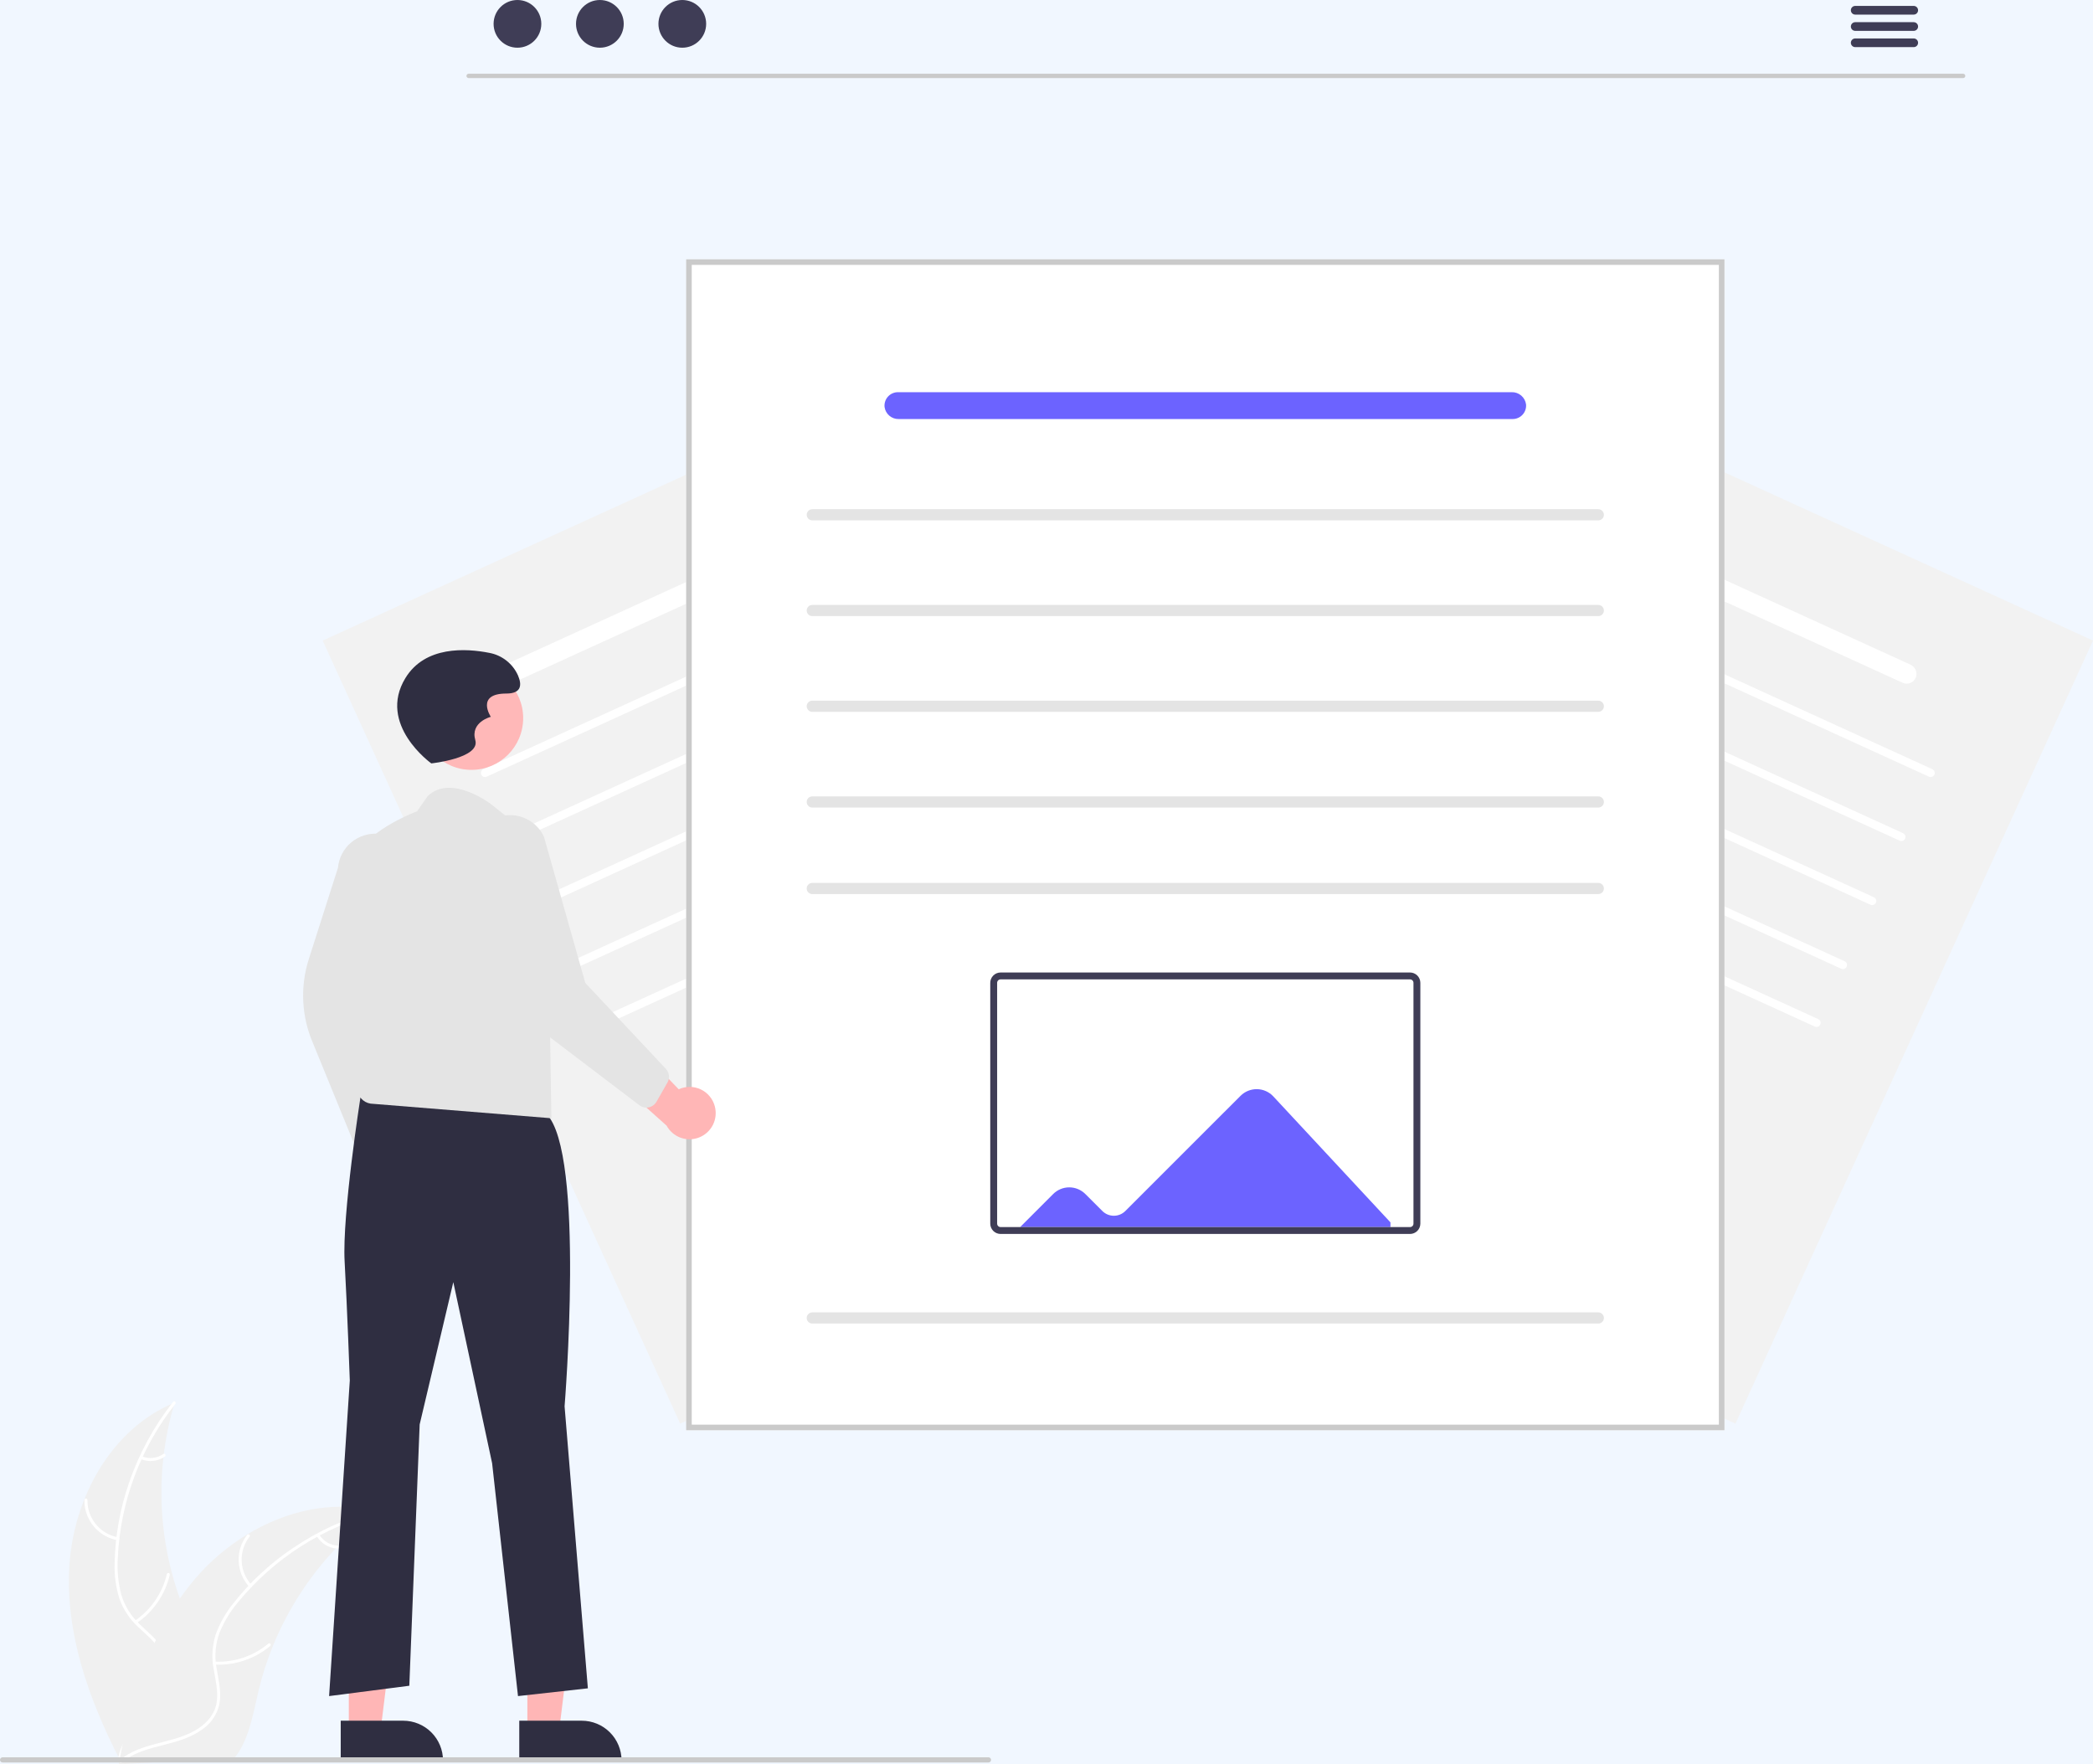 <svg width="331" height="279" viewBox="0 0 331 279" fill="none" xmlns="http://www.w3.org/2000/svg">
<rect x="0" y="0" width="331" height="279" fill="#808080" stroke="none"/>
<g clip-path="url(#clip0_23_3)">
<rect x="-10" y="-27" width="368" height="437" fill="#F1F7FF"/>
<path d="M274.455 225.142L164.641 175.018L221.186 51.179L331 101.303L274.455 225.142Z" fill="#F2F2F2"/>
<path d="M291.184 153.198L208.051 115.253C207.895 115.182 207.773 115.051 207.713 114.89C207.653 114.728 207.659 114.55 207.73 114.393C207.802 114.237 207.933 114.115 208.094 114.055C208.255 113.995 208.434 114.001 208.59 114.073L291.723 152.017C291.879 152.089 292.001 152.22 292.061 152.381C292.121 152.542 292.115 152.721 292.044 152.877C291.972 153.034 291.841 153.155 291.68 153.216C291.519 153.276 291.34 153.269 291.184 153.198Z" fill="white"/>
<path d="M295.806 143.074L212.673 105.129C212.596 105.093 212.526 105.043 212.468 104.981C212.41 104.918 212.365 104.845 212.335 104.765C212.305 104.686 212.291 104.601 212.294 104.515C212.297 104.43 212.317 104.347 212.353 104.269C212.388 104.192 212.438 104.122 212.501 104.064C212.563 104.006 212.636 103.96 212.716 103.931C212.796 103.901 212.881 103.887 212.966 103.89C213.051 103.893 213.135 103.913 213.212 103.948L296.345 141.893C296.422 141.928 296.492 141.979 296.55 142.041C296.608 142.103 296.654 142.177 296.683 142.256C296.713 142.336 296.727 142.421 296.724 142.506C296.721 142.592 296.701 142.675 296.666 142.753C296.63 142.83 296.58 142.9 296.518 142.958C296.455 143.016 296.382 143.061 296.302 143.091C296.222 143.121 296.137 143.135 296.052 143.132C295.967 143.129 295.883 143.109 295.806 143.074Z" fill="white"/>
<path d="M300.429 132.949L217.296 95.005C217.219 94.969 217.149 94.919 217.091 94.856C217.033 94.794 216.988 94.721 216.958 94.641C216.928 94.561 216.914 94.476 216.917 94.391C216.92 94.306 216.94 94.222 216.976 94.145C217.011 94.067 217.061 93.998 217.124 93.939C217.186 93.881 217.259 93.836 217.339 93.806C217.419 93.776 217.504 93.763 217.589 93.766C217.674 93.769 217.758 93.789 217.836 93.824L300.968 131.769C301.124 131.84 301.246 131.971 301.306 132.132C301.365 132.293 301.359 132.472 301.288 132.628C301.216 132.784 301.086 132.906 300.925 132.966C300.764 133.027 300.585 133.02 300.429 132.949Z" fill="white"/>
<path d="M305.052 122.825L221.92 84.88C221.842 84.845 221.772 84.795 221.714 84.732C221.656 84.67 221.611 84.597 221.581 84.517C221.551 84.437 221.537 84.352 221.54 84.267C221.543 84.182 221.563 84.098 221.599 84.02C221.634 83.943 221.684 83.873 221.747 83.815C221.809 83.757 221.882 83.712 221.962 83.682C222.042 83.652 222.127 83.638 222.212 83.641C222.297 83.645 222.381 83.664 222.459 83.7L305.591 121.645C305.668 121.68 305.738 121.73 305.796 121.793C305.854 121.855 305.9 121.928 305.93 122.008C305.959 122.088 305.973 122.173 305.97 122.258C305.967 122.343 305.947 122.427 305.912 122.504C305.876 122.582 305.826 122.652 305.764 122.71C305.701 122.768 305.628 122.813 305.548 122.843C305.468 122.873 305.384 122.886 305.298 122.883C305.213 122.88 305.129 122.86 305.052 122.825Z" fill="white"/>
<path d="M287.006 162.347L203.874 124.403C203.796 124.367 203.726 124.317 203.668 124.254C203.61 124.192 203.565 124.119 203.535 124.039C203.505 123.959 203.492 123.874 203.495 123.789C203.498 123.704 203.517 123.62 203.553 123.543C203.588 123.465 203.638 123.395 203.701 123.337C203.763 123.279 203.836 123.234 203.916 123.204C203.996 123.174 204.081 123.161 204.166 123.164C204.251 123.167 204.335 123.187 204.413 123.222L287.545 161.167C287.702 161.238 287.823 161.369 287.884 161.53C287.944 161.691 287.937 161.87 287.866 162.026C287.794 162.183 287.664 162.305 287.502 162.365C287.341 162.425 287.163 162.419 287.006 162.347V162.347Z" fill="white"/>
<path d="M300.887 107.974L235.95 78.334C235.585 78.177 235.29 77.891 235.122 77.53C234.954 77.17 234.924 76.76 235.038 76.379C235.108 76.172 235.22 75.982 235.368 75.821C235.516 75.66 235.696 75.532 235.897 75.445C236.098 75.358 236.314 75.314 236.533 75.317C236.751 75.319 236.967 75.367 237.166 75.457L302.083 105.088C302.455 105.246 302.756 105.536 302.927 105.903C303.097 106.269 303.127 106.686 303.009 107.072C302.936 107.277 302.823 107.464 302.674 107.622C302.526 107.78 302.346 107.906 302.147 107.99C301.947 108.075 301.732 108.118 301.515 108.115C301.298 108.112 301.085 108.064 300.887 107.974Z" fill="white"/>
<path d="M51.027 101.303L160.842 51.179L217.386 175.018L107.572 225.142L51.027 101.303Z" fill="#F2F2F2"/>
<path d="M90.843 153.198L173.976 115.253C174.053 115.218 174.123 115.167 174.181 115.105C174.239 115.043 174.284 114.969 174.314 114.89C174.344 114.81 174.358 114.725 174.355 114.64C174.352 114.555 174.332 114.471 174.297 114.393C174.261 114.316 174.211 114.246 174.149 114.188C174.086 114.13 174.013 114.085 173.933 114.055C173.853 114.025 173.768 114.011 173.683 114.014C173.598 114.017 173.514 114.037 173.437 114.073L90.304 152.017C90.227 152.053 90.157 152.103 90.099 152.165C90.041 152.228 89.996 152.301 89.966 152.381C89.936 152.461 89.922 152.545 89.925 152.631C89.928 152.716 89.948 152.8 89.983 152.877C90.019 152.955 90.069 153.024 90.132 153.082C90.194 153.141 90.267 153.186 90.347 153.216C90.427 153.245 90.512 153.259 90.597 153.256C90.682 153.253 90.766 153.233 90.843 153.198Z" fill="white"/>
<path d="M86.221 143.074L169.354 105.129C169.51 105.057 169.632 104.927 169.692 104.765C169.752 104.604 169.746 104.426 169.675 104.269C169.603 104.113 169.472 103.991 169.311 103.931C169.15 103.87 168.971 103.877 168.815 103.948L85.682 141.893C85.605 141.928 85.535 141.979 85.477 142.041C85.419 142.103 85.374 142.177 85.344 142.256C85.314 142.336 85.3 142.421 85.303 142.506C85.306 142.592 85.326 142.675 85.361 142.753C85.397 142.83 85.447 142.9 85.509 142.958C85.572 143.016 85.645 143.061 85.725 143.091C85.805 143.121 85.89 143.135 85.975 143.132C86.06 143.129 86.144 143.109 86.221 143.074H86.221Z" fill="white"/>
<path d="M81.599 132.949L164.731 95.005C164.888 94.933 165.009 94.802 165.07 94.641C165.13 94.48 165.123 94.301 165.052 94.145C164.98 93.988 164.85 93.867 164.688 93.806C164.527 93.746 164.348 93.752 164.192 93.824L81.059 131.769C80.903 131.84 80.781 131.971 80.722 132.132C80.661 132.293 80.668 132.472 80.739 132.628C80.811 132.785 80.941 132.906 81.103 132.967C81.264 133.027 81.442 133.021 81.599 132.949Z" fill="white"/>
<path d="M76.975 122.825L160.108 84.88C160.185 84.845 160.255 84.795 160.313 84.732C160.371 84.67 160.416 84.597 160.446 84.517C160.476 84.437 160.49 84.352 160.487 84.267C160.484 84.182 160.464 84.098 160.428 84.02C160.393 83.943 160.343 83.873 160.28 83.815C160.218 83.757 160.145 83.712 160.065 83.682C159.985 83.652 159.9 83.638 159.815 83.641C159.73 83.645 159.646 83.664 159.569 83.7L76.436 121.645C76.279 121.716 76.158 121.847 76.098 122.008C76.037 122.169 76.044 122.348 76.115 122.504C76.187 122.661 76.317 122.783 76.479 122.843C76.64 122.903 76.819 122.897 76.975 122.825H76.975Z" fill="white"/>
<path d="M95.021 162.347L178.153 124.403C178.31 124.331 178.432 124.2 178.492 124.039C178.552 123.878 178.546 123.699 178.474 123.543C178.403 123.386 178.272 123.264 178.111 123.204C177.95 123.144 177.771 123.15 177.614 123.222L94.482 161.167C94.404 161.202 94.335 161.252 94.277 161.315C94.219 161.377 94.173 161.45 94.144 161.53C94.114 161.61 94.1 161.695 94.103 161.78C94.106 161.865 94.126 161.949 94.161 162.026C94.197 162.104 94.247 162.174 94.309 162.232C94.372 162.29 94.445 162.335 94.525 162.365C94.605 162.395 94.689 162.408 94.775 162.405C94.86 162.402 94.944 162.383 95.021 162.347H95.021Z" fill="white"/>
<path d="M81.139 107.974L146.076 78.334C146.441 78.177 146.736 77.891 146.904 77.53C147.073 77.17 147.102 76.76 146.988 76.379C146.918 76.172 146.806 75.982 146.658 75.821C146.51 75.66 146.33 75.532 146.129 75.445C145.929 75.358 145.712 75.314 145.493 75.317C145.275 75.319 145.059 75.367 144.86 75.457L79.943 105.088C79.571 105.246 79.27 105.536 79.1 105.903C78.929 106.269 78.9 106.686 79.018 107.072C79.09 107.277 79.204 107.464 79.352 107.622C79.5 107.78 79.68 107.906 79.88 107.99C80.079 108.075 80.294 108.118 80.511 108.115C80.728 108.112 80.942 108.064 81.139 107.974Z" fill="white"/>
<path d="M10.978 247.53C11.671 236.792 17.655 225.897 27.617 221.825C24.258 233.034 24.973 245.07 29.636 255.803C31.449 259.936 33.896 264.344 32.679 268.69C31.922 271.394 29.805 273.554 27.38 274.97C24.954 276.385 22.215 277.154 19.51 277.909L18.997 278.387C14.064 268.824 10.284 258.268 10.978 247.53Z" fill="#F0F0F0"/>
<path d="M27.729 222.021C22.202 229.005 19.016 237.554 18.624 246.451C18.506 248.365 18.69 250.286 19.17 252.143C19.696 253.936 20.692 255.556 22.056 256.835C23.304 258.052 24.721 259.153 25.651 260.652C26.116 261.426 26.412 262.29 26.519 263.187C26.626 264.084 26.543 264.994 26.274 265.856C25.66 268.022 24.304 269.838 22.916 271.568C21.376 273.489 19.745 275.459 19.187 277.918C19.12 278.216 18.662 278.094 18.729 277.796C19.699 273.519 23.64 270.888 25.362 266.985C26.166 265.164 26.425 263.09 25.463 261.275C24.621 259.688 23.161 258.552 21.887 257.33C20.538 256.103 19.51 254.564 18.893 252.848C18.32 251.021 18.063 249.111 18.131 247.198C18.216 242.89 18.977 238.621 20.389 234.549C21.973 229.893 24.343 225.542 27.395 221.684C27.584 221.446 27.917 221.784 27.729 222.021V222.021Z" fill="white"/>
<path d="M18.582 243.579C17.097 243.31 15.757 242.523 14.8 241.358C13.842 240.193 13.33 238.725 13.355 237.217C13.357 237.156 13.382 237.097 13.426 237.054C13.47 237.011 13.529 236.987 13.59 236.986C13.652 236.986 13.711 237.009 13.756 237.051C13.801 237.093 13.827 237.151 13.83 237.213C13.804 238.617 14.281 239.984 15.175 241.067C16.068 242.151 17.32 242.879 18.703 243.12C19.004 243.173 18.881 243.631 18.582 243.579L18.582 243.579Z" fill="white"/>
<path d="M21.343 256.301C23.892 254.566 25.693 251.935 26.388 248.932C26.457 248.634 26.915 248.756 26.847 249.053C26.118 252.177 24.238 254.912 21.581 256.711C21.328 256.882 21.091 256.471 21.343 256.301Z" fill="white"/>
<path d="M22.439 230.315C22.992 230.539 23.591 230.621 24.184 230.556C24.776 230.491 25.343 230.279 25.834 229.94C26.085 229.766 26.321 230.177 26.072 230.351C25.528 230.722 24.902 230.955 24.247 231.029C23.593 231.103 22.93 231.015 22.317 230.774C22.258 230.756 22.207 230.716 22.176 230.662C22.144 230.608 22.135 230.544 22.149 230.483C22.165 230.423 22.205 230.371 22.259 230.34C22.314 230.308 22.378 230.299 22.439 230.315Z" fill="white"/>
<path d="M59.739 239.026C59.586 239.139 59.432 239.252 59.278 239.37C57.221 240.905 55.291 242.604 53.508 244.451C53.368 244.592 53.228 244.737 53.093 244.881C48.846 249.377 45.471 254.623 43.139 260.351C42.213 262.631 41.462 264.979 40.892 267.373C40.106 270.679 39.517 274.327 37.736 277.099C37.553 277.39 37.353 277.67 37.136 277.936L19.62 278.975C19.579 278.958 19.538 278.944 19.497 278.926L18.8 279C18.821 278.874 18.845 278.745 18.866 278.619C18.877 278.546 18.893 278.473 18.905 278.4C18.914 278.352 18.923 278.303 18.928 278.259C18.931 278.242 18.934 278.226 18.938 278.214C18.943 278.169 18.953 278.129 18.958 278.088C19.092 277.363 19.23 276.637 19.375 275.911C19.374 275.907 19.374 275.907 19.378 275.902C20.489 270.371 22.073 264.884 24.439 259.812C24.51 259.66 24.581 259.503 24.66 259.35C25.739 257.07 27.003 254.881 28.438 252.807C29.228 251.673 30.075 250.581 30.975 249.533C33.307 246.83 36.049 244.511 39.101 242.66C45.187 238.971 52.384 237.269 59.218 238.896C59.393 238.938 59.564 238.98 59.739 239.026Z" fill="#F0F0F0"/>
<path d="M59.713 239.25C51.093 241.5 43.402 246.407 37.731 253.276C36.484 254.733 35.475 256.377 34.74 258.149C34.08 259.897 33.9 261.791 34.219 263.632C34.483 265.355 34.951 267.087 34.791 268.844C34.696 269.743 34.411 270.61 33.957 271.391C33.503 272.172 32.888 272.847 32.154 273.374C30.36 274.734 28.184 275.368 26.034 275.914C23.647 276.52 21.158 277.112 19.233 278.739C18.999 278.936 18.707 278.563 18.94 278.366C22.29 275.535 27.021 275.807 30.746 273.727C32.484 272.757 33.941 271.257 34.265 269.228C34.549 267.455 34.067 265.668 33.785 263.926C33.447 262.134 33.554 260.286 34.094 258.545C34.737 256.742 35.681 255.061 36.888 253.575C39.55 250.186 42.729 247.237 46.307 244.835C50.377 242.071 54.889 240.023 59.648 238.78C59.943 238.704 60.005 239.174 59.713 239.25Z" fill="white"/>
<path d="M39.427 250.957C38.404 249.849 37.807 248.414 37.745 246.907C37.682 245.4 38.157 243.92 39.085 242.731C39.274 242.492 39.655 242.773 39.467 243.014C38.6 244.119 38.158 245.498 38.219 246.901C38.281 248.303 38.841 249.638 39.8 250.664C40.009 250.887 39.634 251.179 39.427 250.957H39.427Z" fill="white"/>
<path d="M33.971 262.776C37.05 262.926 40.073 261.909 42.437 259.93C42.671 259.733 42.963 260.107 42.729 260.303C40.266 262.359 37.118 263.41 33.914 263.247C33.608 263.231 33.667 262.761 33.971 262.776Z" fill="white"/>
<path d="M50.494 242.688C50.801 243.2 51.23 243.627 51.742 243.931C52.255 244.235 52.835 244.408 53.43 244.433C53.736 244.445 53.677 244.915 53.373 244.904C52.715 244.873 52.075 244.682 51.508 244.347C50.941 244.012 50.465 243.543 50.121 242.981C50.084 242.931 50.068 242.869 50.075 242.807C50.083 242.745 50.113 242.688 50.161 242.648C50.211 242.61 50.273 242.592 50.336 242.6C50.398 242.607 50.455 242.639 50.494 242.688Z" fill="white"/>
<path d="M272.717 226.183H108.512V41.006H272.717V226.183Z" fill="white"/>
<path d="M272.717 226.183H108.512V41.006H272.717V226.183ZM109.395 225.3H271.834V41.889H109.395L109.395 225.3Z" fill="#CACACA"/>
<path d="M252.768 127.71H128.46C128.344 127.71 128.229 127.688 128.122 127.643C128.015 127.599 127.918 127.534 127.836 127.452C127.754 127.37 127.689 127.273 127.644 127.166C127.6 127.058 127.577 126.944 127.577 126.828C127.577 126.712 127.6 126.597 127.644 126.49C127.689 126.383 127.754 126.286 127.836 126.204C127.918 126.122 128.015 126.057 128.122 126.012C128.229 125.968 128.344 125.945 128.46 125.945H252.768C253.002 125.945 253.226 126.038 253.392 126.204C253.558 126.369 253.651 126.594 253.651 126.828C253.651 127.062 253.558 127.286 253.392 127.452C253.226 127.617 253.002 127.71 252.768 127.71Z" fill="#E4E4E4"/>
<path d="M252.768 112.572H128.46C128.226 112.572 128.001 112.479 127.836 112.313C127.67 112.148 127.577 111.923 127.577 111.689C127.577 111.455 127.67 111.23 127.836 111.065C128.001 110.899 128.226 110.806 128.46 110.806H252.768C253.002 110.806 253.226 110.899 253.392 111.065C253.558 111.23 253.651 111.455 253.651 111.689C253.651 111.923 253.558 112.148 253.392 112.313C253.226 112.479 253.002 112.572 252.768 112.572Z" fill="#E4E4E4"/>
<path d="M252.768 97.433H128.46C128.344 97.433 128.229 97.41 128.122 97.366C128.015 97.321 127.918 97.256 127.836 97.174C127.754 97.092 127.689 96.995 127.644 96.888C127.6 96.781 127.577 96.666 127.577 96.55C127.577 96.434 127.6 96.319 127.644 96.212C127.689 96.105 127.754 96.008 127.836 95.926C127.918 95.844 128.015 95.779 128.122 95.735C128.229 95.69 128.344 95.668 128.46 95.668H252.768C253.002 95.668 253.226 95.76 253.392 95.926C253.558 96.091 253.651 96.316 253.651 96.55C253.651 96.784 253.558 97.009 253.392 97.174C253.226 97.34 253.002 97.433 252.768 97.433Z" fill="#E4E4E4"/>
<path d="M252.768 82.294H128.46C128.226 82.294 128.001 82.201 127.836 82.036C127.67 81.87 127.577 81.646 127.577 81.412C127.577 81.177 127.67 80.953 127.836 80.787C128.001 80.622 128.226 80.529 128.46 80.529H252.768C253.002 80.529 253.226 80.622 253.392 80.787C253.558 80.953 253.651 81.177 253.651 81.412C253.651 81.646 253.558 81.87 253.392 82.036C253.226 82.201 253.002 82.294 252.768 82.294Z" fill="#E4E4E4"/>
<path d="M252.768 141.392H128.46C128.226 141.392 128.001 141.299 127.836 141.133C127.67 140.968 127.577 140.743 127.577 140.509C127.577 140.275 127.67 140.051 127.836 139.885C128.001 139.719 128.226 139.626 128.46 139.626H252.768C253.002 139.626 253.226 139.719 253.392 139.885C253.558 140.051 253.651 140.275 253.651 140.509C253.651 140.743 253.558 140.968 253.392 141.133C253.226 141.299 253.002 141.392 252.768 141.392Z" fill="#E4E4E4"/>
<path d="M252.768 209.311H128.46C128.226 209.311 128.001 209.219 127.836 209.053C127.67 208.887 127.577 208.663 127.577 208.429C127.577 208.195 127.67 207.97 127.836 207.805C128.001 207.639 128.226 207.546 128.46 207.546H252.768C253.002 207.546 253.226 207.639 253.392 207.805C253.558 207.97 253.651 208.195 253.651 208.429C253.651 208.663 253.558 208.887 253.392 209.053C253.226 209.219 253.002 209.311 252.768 209.311Z" fill="#E4E4E4"/>
<path d="M222.99 195.143H158.238C157.805 195.142 157.39 194.97 157.084 194.664C156.778 194.358 156.606 193.943 156.605 193.51V155.428C156.606 154.995 156.778 154.58 157.084 154.274C157.39 153.968 157.805 153.796 158.238 153.795H222.99C223.423 153.796 223.838 153.968 224.144 154.274C224.45 154.58 224.622 154.995 224.623 155.428V193.51C224.622 193.943 224.45 194.358 224.144 194.664C223.838 194.97 223.423 195.142 222.99 195.143Z" fill="white"/>
<path d="M201.366 173.386C201.037 173.033 200.639 172.75 200.198 172.554C199.757 172.358 199.281 172.252 198.798 172.244C198.316 172.235 197.836 172.324 197.388 172.504C196.94 172.684 196.533 172.953 196.191 173.294L177.968 191.514C177.487 191.994 176.835 192.264 176.155 192.265C175.475 192.266 174.822 191.998 174.339 191.519L171.64 188.826C171.306 188.492 170.91 188.228 170.474 188.047C170.038 187.866 169.571 187.773 169.099 187.773C168.627 187.773 168.159 187.866 167.723 188.047C167.287 188.228 166.891 188.492 166.557 188.826L161.334 194.054H219.894V193.309L201.366 173.386Z" fill="#6C63FF"/>
<path d="M222.99 195.143H158.238C157.805 195.142 157.39 194.97 157.084 194.664C156.778 194.358 156.606 193.943 156.605 193.51V155.428C156.606 154.995 156.778 154.58 157.084 154.274C157.39 153.968 157.805 153.796 158.238 153.795H222.99C223.423 153.796 223.838 153.968 224.144 154.274C224.45 154.58 224.622 154.995 224.623 155.428V193.51C224.622 193.943 224.45 194.358 224.144 194.664C223.838 194.97 223.423 195.142 222.99 195.143ZM158.238 154.884C158.094 154.884 157.955 154.941 157.853 155.043C157.751 155.145 157.694 155.283 157.694 155.428V193.51C157.694 193.655 157.751 193.793 157.853 193.895C157.955 193.997 158.094 194.054 158.238 194.055H222.99C223.135 194.054 223.273 193.997 223.375 193.895C223.477 193.793 223.534 193.655 223.535 193.51V155.428C223.534 155.283 223.477 155.145 223.375 155.043C223.273 154.941 223.135 154.884 222.99 154.883L158.238 154.884Z" fill="#3F3D56"/>
<path d="M66.883 188.777C67.047 188.198 67.082 187.591 66.986 186.997C66.89 186.403 66.665 185.838 66.327 185.34C65.988 184.843 65.545 184.426 65.028 184.118C64.511 183.811 63.933 183.62 63.334 183.56L59.941 169.338L54.741 174.878L58.76 187.535C58.726 188.547 59.065 189.536 59.712 190.315C60.358 191.095 61.269 191.61 62.27 191.763C63.271 191.916 64.294 191.697 65.144 191.146C65.994 190.596 66.613 189.753 66.883 188.777Z" fill="#FFB6B6"/>
<path d="M57.814 183.619C57.568 183.537 57.343 183.404 57.152 183.23C56.961 183.055 56.809 182.843 56.706 182.605L49.512 165.013C47.677 160.795 47.438 156.054 48.837 151.673L53.447 137.237C53.517 136.461 53.739 135.706 54.102 135.015C54.464 134.325 54.958 133.713 55.557 133.214C56.156 132.715 56.848 132.339 57.592 132.107C58.337 131.875 59.119 131.793 59.896 131.864C60.672 131.935 61.427 132.158 62.117 132.521C62.807 132.884 63.419 133.379 63.917 133.979C64.416 134.578 64.791 135.27 65.022 136.014C65.252 136.759 65.334 137.542 65.262 138.318L59.149 161.564L63.243 179.822C63.308 180.195 63.256 180.578 63.094 180.921C62.934 181.263 62.671 181.548 62.343 181.736L59.308 183.47C58.983 183.656 58.608 183.738 58.235 183.705C58.091 183.693 57.95 183.664 57.814 183.619Z" fill="#E4E4E4"/>
<path d="M83.401 273.758H88.417L90.804 254.41H83.399L83.401 273.758Z" fill="#FFB6B6"/>
<path d="M82.12 272.12L92.001 272.12H92.001C93.671 272.12 95.272 272.783 96.453 273.964C97.634 275.144 98.297 276.746 98.297 278.415V278.62L82.12 278.62L82.12 272.12Z" fill="#2F2E41"/>
<path d="M55.163 273.758H60.18L62.567 254.41H55.162L55.163 273.758Z" fill="#FFB6B6"/>
<path d="M53.884 272.12L63.764 272.12H63.765C65.434 272.12 67.036 272.783 68.217 273.964C69.398 275.144 70.061 276.746 70.061 278.415V278.62L53.884 278.62L53.884 272.12Z" fill="#2F2E41"/>
<path d="M86.421 176.168L56.999 173.579C56.999 173.579 54.092 192.125 54.501 199.489C54.91 206.854 55.32 218.311 55.32 218.311L52.046 268.227L64.732 266.591L66.369 225.266L71.689 202.763L77.827 231.403L81.919 268.227L92.969 267L89.286 222.402C89.286 222.402 92.559 182.305 86.421 176.168Z" fill="#2F2E41"/>
<path d="M74.554 121.75C79.074 121.75 82.738 118.086 82.738 113.567C82.738 109.047 79.074 105.384 74.554 105.384C70.034 105.384 66.369 109.047 66.369 113.567C66.369 118.086 70.034 121.75 74.554 121.75Z" fill="#FFB8B8"/>
<path d="M83.516 131.839L77.671 127.186C77.671 127.186 71.34 122.303 67.627 125.913L65.96 128.296C65.96 128.296 56.507 131.839 56.507 136.339L56.957 161.029C56.957 161.029 53.683 173.713 58.594 174.531L87.199 176.846L86.83 153.255L83.516 131.839Z" fill="#E4E4E4"/>
<path d="M68.21 120.727C68.21 120.727 59.616 114.59 64.118 107.225C67.241 102.116 73.712 102.52 77.383 103.247C78.372 103.43 79.301 103.85 80.092 104.472C80.882 105.093 81.509 105.898 81.919 106.816C82.533 108.248 82.533 109.68 80.078 109.68C75.167 109.68 77.622 113.362 77.622 113.362C77.622 113.362 74.349 114.181 75.167 117.045C75.986 119.909 68.21 120.727 68.21 120.727Z" fill="#2F2E41"/>
<path d="M113.045 174.959C112.892 174.377 112.614 173.835 112.23 173.373C111.846 172.91 111.364 172.537 110.82 172.28C110.276 172.024 109.683 171.889 109.081 171.887C108.479 171.884 107.885 172.014 107.338 172.266L97.193 161.736L95.526 169.149L105.416 178.012C105.901 178.901 106.695 179.582 107.648 179.925C108.601 180.268 109.647 180.249 110.587 179.873C111.527 179.497 112.297 178.788 112.75 177.883C113.203 176.977 113.308 175.936 113.045 174.959H113.045Z" fill="#FFB6B6"/>
<path d="M102.612 175.119C102.359 175.173 102.097 175.173 101.844 175.12C101.591 175.066 101.352 174.96 101.143 174.808L86.011 163.304C82.288 160.602 79.674 156.64 78.655 152.155L75.295 137.378C74.96 136.673 74.768 135.91 74.729 135.131C74.69 134.352 74.805 133.573 75.067 132.839C75.33 132.105 75.735 131.429 76.258 130.851C76.782 130.273 77.415 129.805 78.12 129.471C78.825 129.138 79.589 128.947 80.368 128.91C81.147 128.872 81.926 128.989 82.66 129.253C83.394 129.516 84.069 129.922 84.646 130.447C85.223 130.972 85.691 131.605 86.023 132.311L92.562 155.441L105.361 169.091C105.606 169.38 105.756 169.737 105.791 170.113C105.826 170.49 105.745 170.869 105.558 171.198L103.824 174.232C103.638 174.557 103.357 174.818 103.019 174.98C102.889 175.042 102.752 175.089 102.612 175.119Z" fill="#E4E4E4"/>
<path d="M310.463 12.347H74.111C74.021 12.347 73.934 12.31 73.87 12.246C73.805 12.182 73.769 12.095 73.769 12.004C73.769 11.913 73.805 11.826 73.87 11.762C73.934 11.698 74.021 11.661 74.111 11.661H310.463C310.554 11.661 310.641 11.698 310.705 11.762C310.769 11.826 310.805 11.913 310.805 12.004C310.805 12.095 310.769 12.182 310.705 12.246C310.641 12.31 310.554 12.347 310.463 12.347Z" fill="#CACACA"/>
<path d="M81.832 7.545C83.916 7.545 85.605 5.856 85.605 3.773C85.605 1.689 83.916 0 81.832 0C79.748 0 78.059 1.689 78.059 3.773C78.059 5.856 79.748 7.545 81.832 7.545Z" fill="#3F3D56"/>
<path d="M94.867 7.545C96.951 7.545 98.641 5.856 98.641 3.773C98.641 1.689 96.951 0 94.867 0C92.783 0 91.094 1.689 91.094 3.773C91.094 5.856 92.783 7.545 94.867 7.545Z" fill="#3F3D56"/>
<path d="M107.903 7.545C109.987 7.545 111.677 5.856 111.677 3.773C111.677 1.689 109.987 0 107.903 0C105.819 0 104.13 1.689 104.13 3.773C104.13 5.856 105.819 7.545 107.903 7.545Z" fill="#3F3D56"/>
<path d="M302.653 2.308H293.391C293.209 2.307 293.035 2.235 292.907 2.106C292.779 1.977 292.707 1.803 292.707 1.622C292.707 1.44 292.779 1.266 292.907 1.138C293.035 1.009 293.209 0.936 293.391 0.936H302.653C302.834 0.936 303.008 1.009 303.136 1.138C303.264 1.266 303.336 1.44 303.336 1.622C303.336 1.803 303.264 1.977 303.136 2.106C303.008 2.235 302.834 2.307 302.653 2.308Z" fill="#3F3D56"/>
<path d="M302.653 4.88H293.391C293.209 4.879 293.035 4.807 292.907 4.678C292.779 4.55 292.707 4.376 292.707 4.194C292.707 4.012 292.779 3.838 292.907 3.71C293.035 3.581 293.209 3.509 293.391 3.508H302.653C302.834 3.509 303.008 3.581 303.136 3.71C303.264 3.838 303.336 4.012 303.336 4.194C303.336 4.376 303.264 4.55 303.136 4.678C303.008 4.807 302.834 4.879 302.653 4.88Z" fill="#3F3D56"/>
<path d="M302.653 7.452H293.391C293.209 7.452 293.035 7.379 292.907 7.25C292.779 7.122 292.707 6.948 292.707 6.766C292.707 6.585 292.779 6.411 292.907 6.282C293.035 6.153 293.209 6.081 293.391 6.08H302.653C302.834 6.081 303.008 6.153 303.136 6.282C303.264 6.411 303.336 6.585 303.336 6.766C303.336 6.948 303.264 7.122 303.136 7.25C303.008 7.379 302.834 7.452 302.653 7.452Z" fill="#3F3D56"/>
<path d="M156.325 278.725H0.409C0.301 278.725 0.197 278.682 0.12 278.605C0.043 278.529 0 278.425 0 278.316C0 278.208 0.043 278.104 0.12 278.027C0.197 277.95 0.301 277.907 0.409 277.907H156.325C156.434 277.907 156.538 277.95 156.614 278.027C156.691 278.104 156.734 278.208 156.734 278.316C156.734 278.425 156.691 278.529 156.614 278.605C156.538 278.682 156.434 278.725 156.325 278.725Z" fill="#CACACA"/>
<path d="M239.224 66.269H142.124C141.583 66.281 141.056 66.093 140.645 65.742C140.233 65.391 139.964 64.901 139.89 64.365C139.86 64.069 139.891 63.77 139.984 63.487C140.076 63.205 140.226 62.945 140.426 62.724C140.625 62.503 140.868 62.326 141.14 62.206C141.411 62.085 141.705 62.022 142.003 62.022H239.073C239.623 62.008 240.159 62.197 240.577 62.554C240.996 62.911 241.267 63.41 241.34 63.955C241.366 64.249 241.331 64.545 241.237 64.824C241.142 65.104 240.991 65.36 240.792 65.578C240.593 65.796 240.351 65.969 240.081 66.088C239.811 66.207 239.519 66.269 239.224 66.269Z" fill="#6C63FF"/>
</g>
<defs>
<clipPath id="clip0_23_3">
<rect width="331" height="279" fill="white"/>
</clipPath>
</defs>
</svg>
